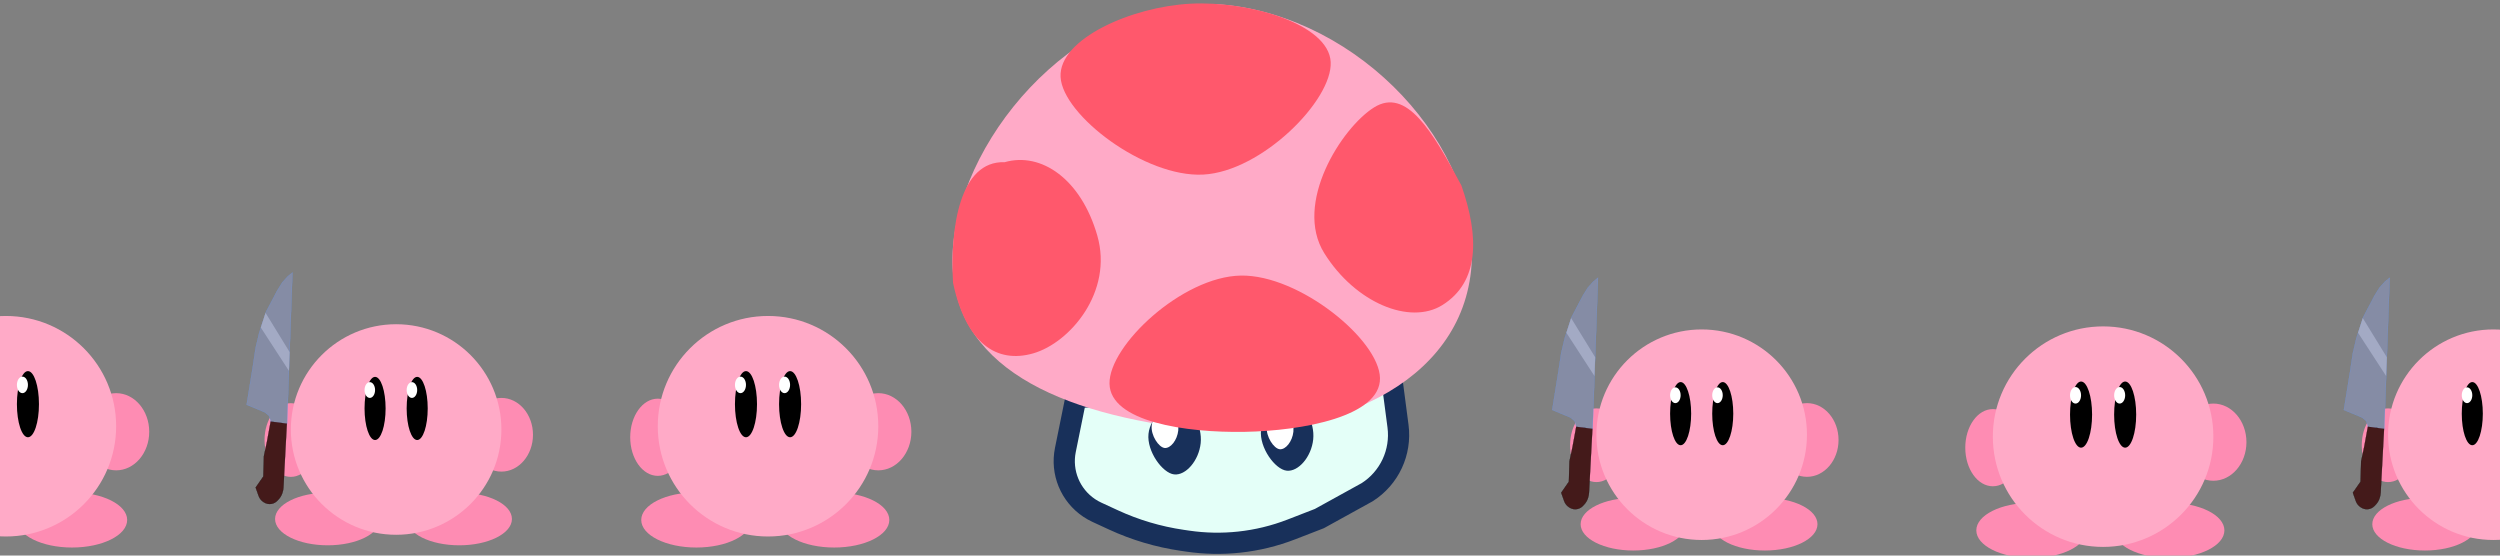 <svg width="1440" height="320" viewBox="0 0 1440 320" fill="none" xmlns="http://www.w3.org/2000/svg">
<rect x="0" y="0" width="1440" height="320" fill="#808080" stroke="none"/>
<g clip-path="url(#clip0_685_2820)">
<path d="M619.78 228.986L613.652 259.207C611.042 272.078 616.457 285.252 627.364 292.568V292.568C628.786 293.521 630.281 294.36 631.835 295.078L641.331 299.461C653.864 305.246 667.164 309.2 680.822 311.202L684.124 311.687C693.951 313.127 703.919 313.319 713.794 312.259V312.259C724.077 311.155 734.171 308.701 743.814 304.961L759.951 298.702L787.5 283.5V283.5C800.301 275.354 807.224 260.53 805.254 245.485L801.66 218.052L619.78 228.986Z" fill="#E4FFF8" stroke="#18305A" stroke-width="12.215"/>
<path d="M676.861 245.757C596.693 234.49 540.23 202.721 549.635 135.8C559.04 68.879 630.752 -7.853 710.92 3.414C791.088 14.681 856.337 92.21 846.931 159.131C837.526 226.052 757.029 257.024 676.861 245.757Z" fill="#FFAAC7"/>
<path d="M691.593 255.261C690.535 265.325 683.046 273.967 676.337 273.262C669.627 272.557 660.476 259.955 661.534 249.891C662.591 239.826 672.686 232.541 679.395 233.246C686.104 233.952 692.65 245.197 691.593 255.261Z" fill="#18305A"/>
<path d="M756.405 253.119C755.347 263.183 747.859 271.825 741.149 271.119C734.44 270.414 725.288 257.812 726.346 247.748C727.404 237.684 737.498 230.399 744.207 231.104C750.917 231.809 757.463 243.055 756.405 253.119Z" fill="#18305A"/>
<path d="M744.995 248.669C744.406 254.273 740.544 259.117 737.125 258.758C733.707 258.398 729.101 251.433 729.69 245.829C730.279 240.225 735.463 236.123 738.882 236.482C742.301 236.842 745.584 243.065 744.995 248.669Z" fill="white"/>
<path d="M678.683 247.942C678.094 253.546 674.232 258.39 670.813 258.031C667.394 257.672 662.788 250.706 663.377 245.102C663.966 239.499 669.151 235.396 672.569 235.756C675.988 236.115 679.272 242.339 678.683 247.942Z" fill="white"/>
<path d="M794.871 217.776C795.255 239.777 750.604 248.16 716.878 248.749C683.151 249.338 639.461 242.99 639.077 220.989C638.693 198.988 680.98 159.32 714.707 158.731C748.433 158.142 794.487 195.775 794.871 217.776Z" fill="#FF586C"/>
<path d="M595.107 203.546C573.956 209.611 556.365 197.714 548.939 162.884C547.14 131.268 552.79 92.502 578.692 93.418C599.844 87.353 622.744 103.271 632.042 135.695C641.339 168.12 616.259 197.481 595.107 203.546Z" fill="#FF586C"/>
<path d="M791.456 61.87C810.117 50.209 825.047 75.456 841.787 106.89C852.23 136.785 852.001 162.48 830.794 175.734C812.134 187.394 780.681 174.472 762.806 145.866C744.931 117.26 772.796 73.53 791.456 61.87Z" fill="#FF586C"/>
<path d="M610.889 44.348C609.737 22.374 651.919 3.9 685.605 2.134C719.29 0.369 765.324 13.726 766.475 35.7C767.627 57.673 726.75 98.794 693.065 100.559C659.379 102.324 612.04 66.322 610.889 44.348Z" fill="#FF586C"/>
<ellipse cx="1147.88" cy="257.862" rx="15.878" ry="22.229" fill="#FE8CB3"/>
<ellipse cx="1274.9" cy="254.686" rx="19.053" ry="22.229" fill="#FE8CB3"/>
<ellipse cx="1249.5" cy="305.495" rx="31.755" ry="15.878" fill="#FE8CB3"/>
<ellipse cx="1170.11" cy="305.495" rx="31.755" ry="15.878" fill="#FE8CB3"/>
<circle cx="1211.39" cy="251.51" r="63.51" fill="#FFAAC7"/>
<ellipse cx="1224.09" cy="238.808" rx="6.351" ry="19.053" fill="black"/>
<ellipse cx="1198.69" cy="238.808" rx="6.351" ry="19.053" fill="black"/>
<ellipse cx="1220.92" cy="227.694" rx="3.176" ry="4.763" fill="white"/>
<ellipse cx="1195.51" cy="227.694" rx="3.176" ry="4.763" fill="white"/>
<ellipse cx="378.878" cy="251.862" rx="15.878" ry="22.229" fill="#FE8CB3"/>
<ellipse cx="505.901" cy="248.686" rx="19.053" ry="22.229" fill="#FE8CB3"/>
<ellipse cx="480.495" cy="299.495" rx="31.755" ry="15.878" fill="#FE8CB3"/>
<ellipse cx="401.109" cy="299.495" rx="31.755" ry="15.878" fill="#FE8CB3"/>
<circle cx="442.387" cy="245.51" r="63.51" fill="#FFAAC7"/>
<ellipse cx="455.091" cy="232.808" rx="6.351" ry="19.053" fill="black"/>
<ellipse cx="429.685" cy="232.808" rx="6.351" ry="19.053" fill="black"/>
<ellipse cx="451.916" cy="221.694" rx="3.176" ry="4.763" fill="white"/>
<ellipse cx="426.509" cy="221.694" rx="3.176" ry="4.763" fill="white"/>
<ellipse cx="66.901" cy="248.686" rx="19.053" ry="22.229" fill="#FE8CB3"/>
<ellipse cx="41.495" cy="299.495" rx="31.755" ry="15.878" fill="#FE8CB3"/>
<circle cx="3.387" cy="245.51" r="63.51" fill="#FFAAC7"/>
<ellipse cx="16.091" cy="232.808" rx="6.351" ry="19.053" fill="black"/>
<ellipse cx="12.916" cy="221.694" rx="3.176" ry="4.763" fill="white"/>
<ellipse cx="919.532" cy="256.457" rx="15.159" ry="21.223" fill="#FE8CB3"/>
<ellipse cx="1040.81" cy="253.424" rx="18.191" ry="21.223" fill="#FE8CB3"/>
<ellipse cx="1016.55" cy="301.935" rx="30.319" ry="15.159" fill="#FE8CB3"/>
<ellipse cx="940.76" cy="301.935" rx="30.319" ry="15.159" fill="#FE8CB3"/>
<circle cx="980.168" cy="250.392" r="60.637" fill="#FFAAC7"/>
<ellipse cx="992.3" cy="238.264" rx="6.064" ry="18.191" fill="black"/>
<ellipse cx="968.042" cy="238.264" rx="6.064" ry="18.191" fill="black"/>
<ellipse cx="989.268" cy="227.654" rx="3.032" ry="4.548" fill="white"/>
<ellipse cx="965.01" cy="227.654" rx="3.032" ry="4.548" fill="white"/>
<path d="M907.988 245.931L917.351 247.06L920.446 160L917.785 162.155L914.643 165.648L911.785 170.199L905.161 182.789L901.286 194.737L899.212 203.536L897.655 213.931L894.072 236.117L904.66 240.517L907.033 242.543L907.988 245.931Z" fill="#858CA5" stroke="#6197FF" stroke-width="0.115"/>
<path d="M899.261 283.805L903.679 277.451L904.012 265.727L905.775 257.407L907.905 245.83L917.223 247.027L915.257 283.82C915.205 284.807 915.021 285.783 914.711 286.722L914.596 287.07C914.154 288.41 913.42 289.635 912.448 290.657L911.703 291.439C910.863 292.322 909.775 292.93 908.582 293.183V293.183C907.014 293.517 905.378 293.214 904.033 292.34L903.731 292.144C902.455 291.315 901.487 290.089 900.979 288.654L899.261 283.805Z" fill="#441A1A" stroke="black" stroke-width="0.115"/>
<path d="M902.22 191.654L904.951 183.187L918.818 205.783L918.406 216.583L902.22 191.654Z" fill="#A3AAC4"/>
<ellipse cx="1375.53" cy="256.457" rx="15.159" ry="21.223" fill="#FE8CB3"/>
<ellipse cx="1396.76" cy="301.935" rx="30.319" ry="15.159" fill="#FE8CB3"/>
<circle cx="1436.17" cy="250.392" r="60.637" fill="#FFAAC7"/>
<ellipse cx="1424.04" cy="238.264" rx="6.064" ry="18.191" fill="black"/>
<ellipse cx="1421.01" cy="227.654" rx="3.032" ry="4.548" fill="white"/>
<path d="M1363.99 245.931L1373.35 247.06L1376.45 160L1373.79 162.155L1370.64 165.648L1367.78 170.199L1361.16 182.789L1357.29 194.737L1355.21 203.536L1353.66 213.931L1350.07 236.117L1360.66 240.517L1363.03 242.543L1363.99 245.931Z" fill="#858CA5" stroke="#6197FF" stroke-width="0.115"/>
<path d="M1355.26 283.805L1359.68 277.451L1360.01 265.727L1361.77 257.407L1363.9 245.83L1373.22 247.027L1371.26 283.82C1371.2 284.807 1371.02 285.783 1370.71 286.722L1370.6 287.07C1370.15 288.41 1369.42 289.635 1368.45 290.657L1367.7 291.439C1366.86 292.322 1365.77 292.93 1364.58 293.183V293.183C1363.01 293.517 1361.38 293.214 1360.03 292.34L1359.73 292.144C1358.45 291.315 1357.49 290.089 1356.98 288.654L1355.26 283.805Z" fill="#441A1A" stroke="black" stroke-width="0.115"/>
<path d="M1358.22 191.654L1360.95 183.187L1374.82 205.783L1374.41 216.583L1358.22 191.654Z" fill="#A3AAC4"/>
<ellipse cx="167.532" cy="253.457" rx="15.159" ry="21.223" fill="#FE8CB3"/>
<ellipse cx="288.81" cy="250.424" rx="18.191" ry="21.223" fill="#FE8CB3"/>
<ellipse cx="264.555" cy="298.935" rx="30.319" ry="15.159" fill="#FE8CB3"/>
<ellipse cx="188.76" cy="298.935" rx="30.319" ry="15.159" fill="#FE8CB3"/>
<circle cx="228.168" cy="247.392" r="60.637" fill="#FFAAC7"/>
<ellipse cx="240.3" cy="235.264" rx="6.064" ry="18.191" fill="black"/>
<ellipse cx="216.042" cy="235.264" rx="6.064" ry="18.191" fill="black"/>
<ellipse cx="237.268" cy="224.654" rx="3.032" ry="4.548" fill="white"/>
<ellipse cx="213.01" cy="224.654" rx="3.032" ry="4.548" fill="white"/>
<path d="M155.988 242.931L165.351 244.06L168.446 157L165.785 159.155L162.643 162.648L159.785 167.199L153.161 179.789L149.286 191.737L147.212 200.536L145.655 210.931L142.072 233.117L152.66 237.517L155.033 239.543L155.988 242.931Z" fill="#858CA5" stroke="#6197FF" stroke-width="0.115"/>
<path d="M147.261 280.805L151.679 274.451L152.012 262.727L153.775 254.407L155.905 242.83L165.223 244.027L163.257 280.82C163.205 281.807 163.021 282.783 162.711 283.722L162.596 284.07C162.154 285.41 161.42 286.635 160.448 287.657L159.703 288.439C158.863 289.322 157.775 289.93 156.582 290.183V290.183C155.014 290.517 153.378 290.214 152.033 289.34L151.731 289.144C150.455 288.315 149.487 287.089 148.979 285.654L147.261 280.805Z" fill="#441A1A" stroke="black" stroke-width="0.115"/>
<path d="M150.22 188.654L152.951 180.187L166.818 202.783L166.406 213.583L150.22 188.654Z" fill="#A3AAC4"/>
</g>
<defs>
<clipPath id="clip0_685_2820">
<rect width="1440" height="320" fill="white"/>
</clipPath>
</defs>
</svg>
